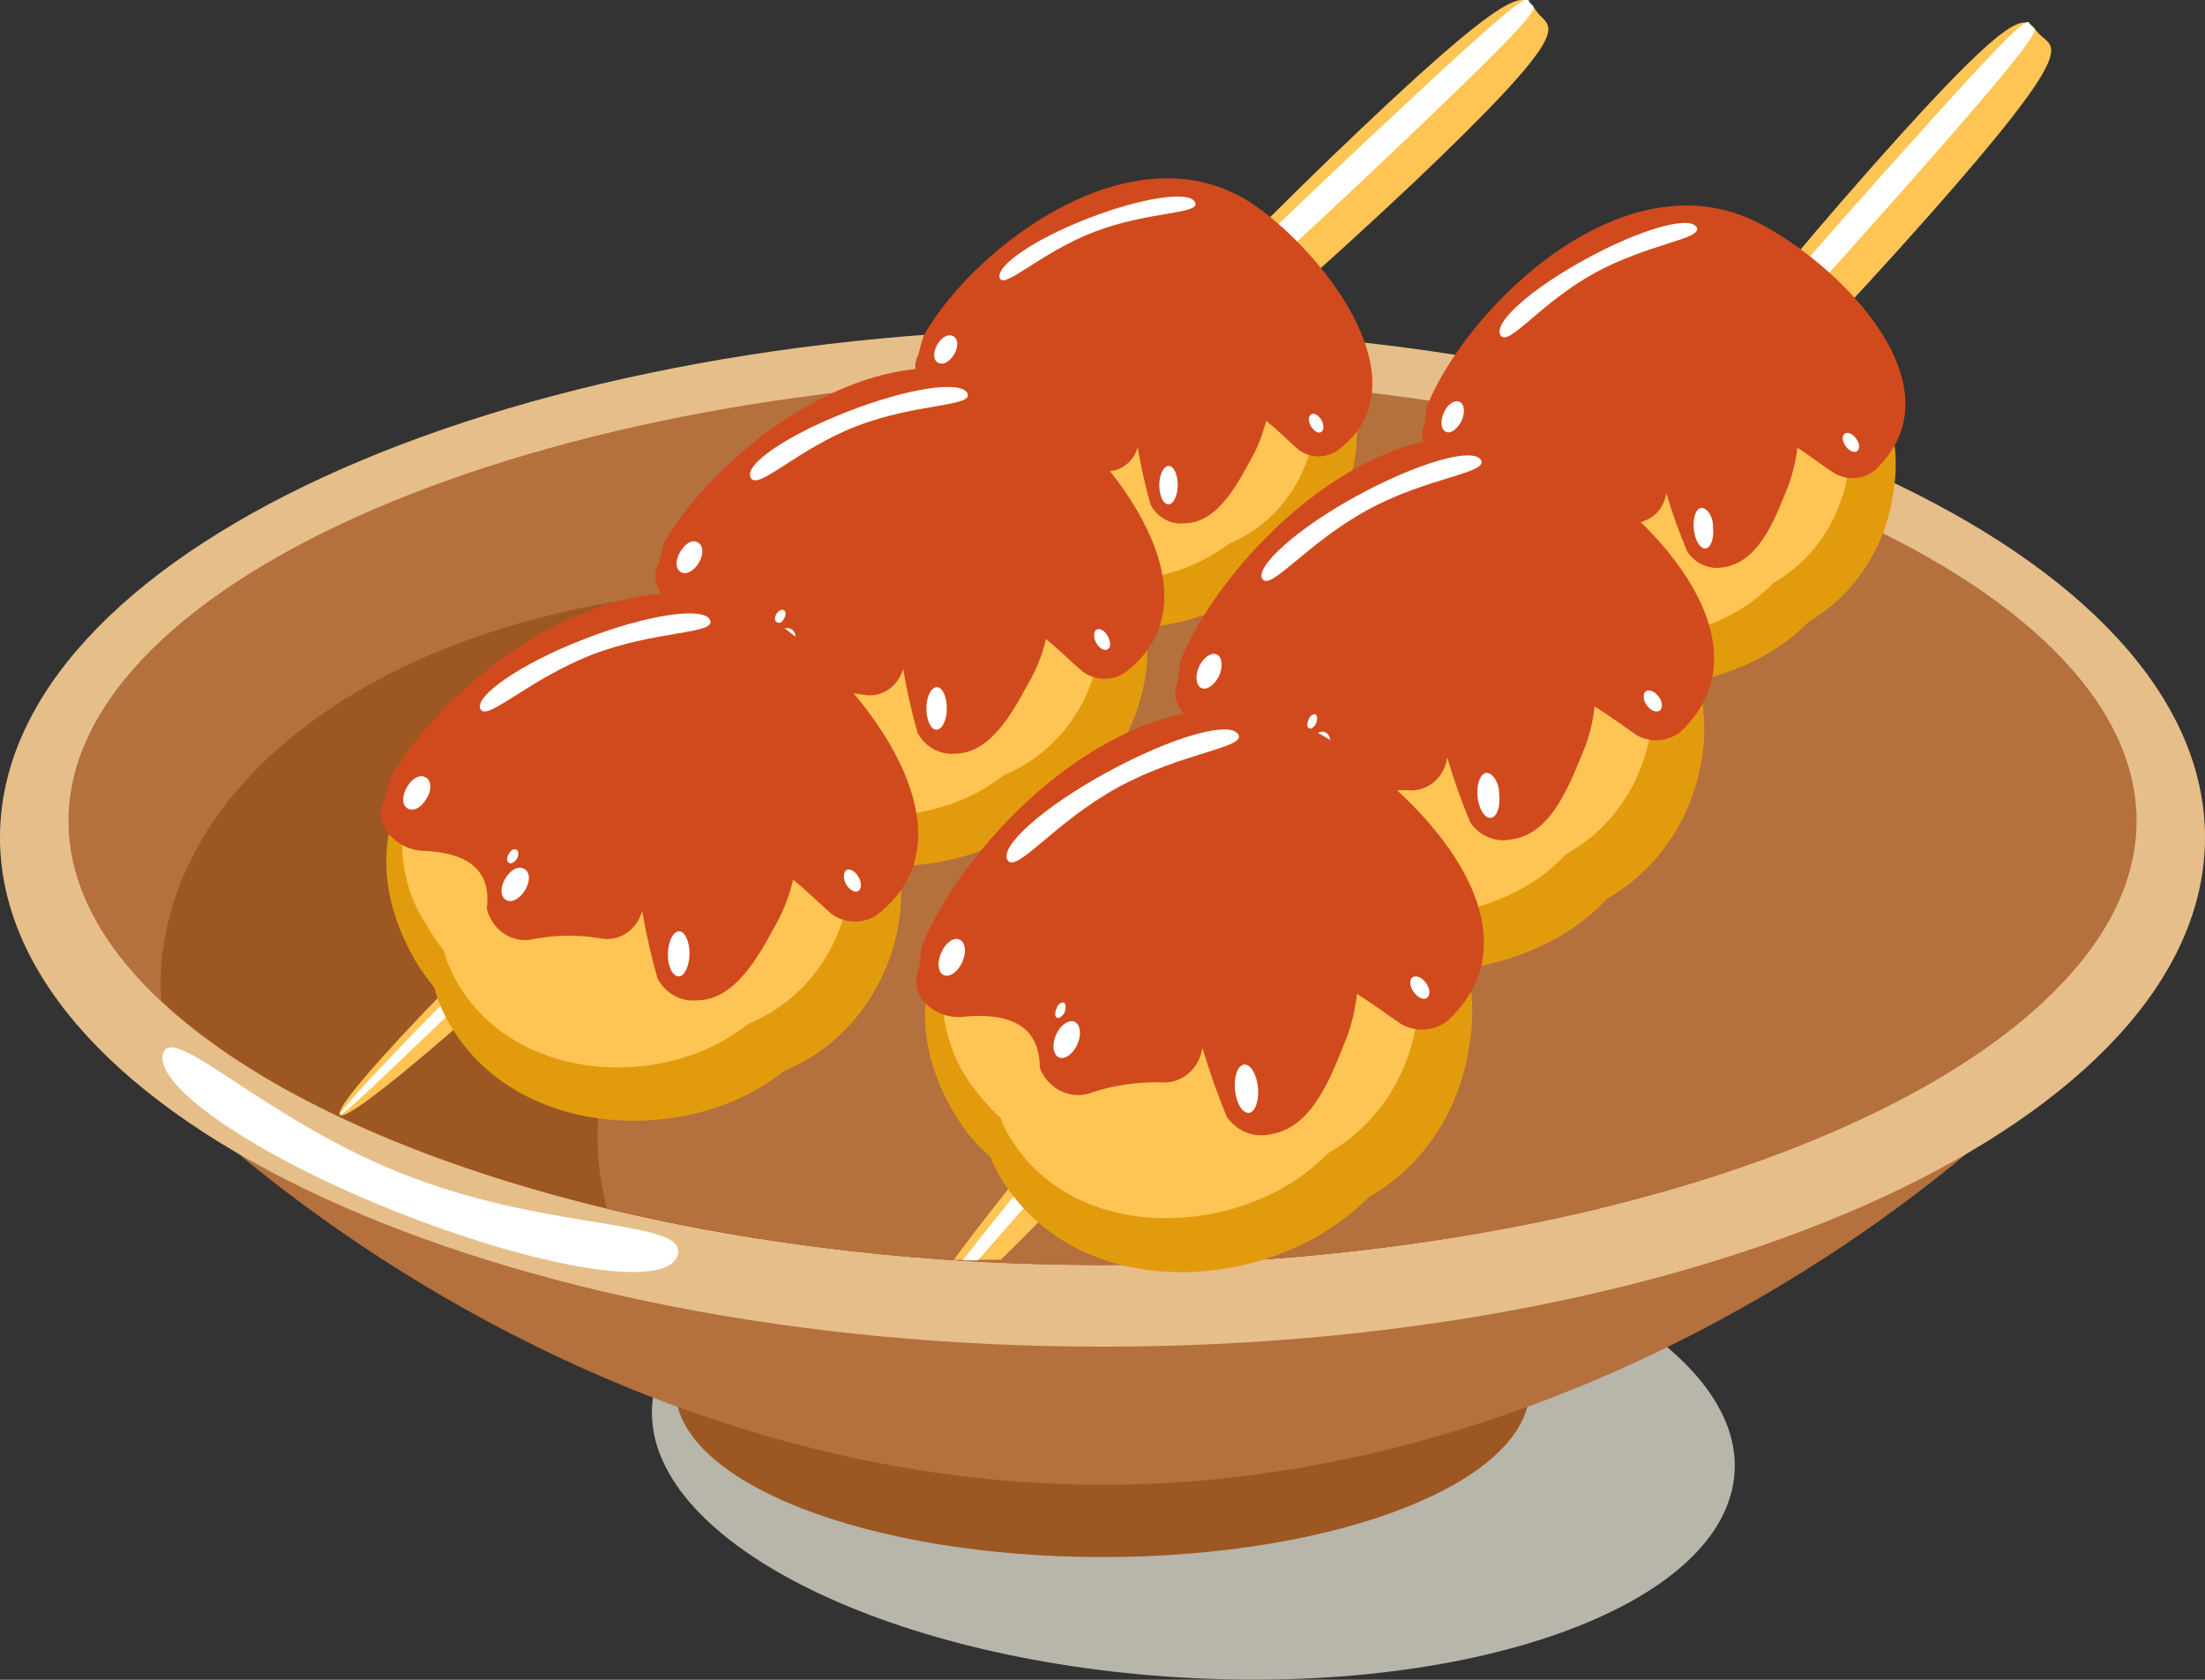<svg width="42" height="32" xmlns="http://www.w3.org/2000/svg">

 <rect width="100%" height="100%" fill="#333333" stroke="none"/>

 <g>
  <title>background</title>
  <rect fill="none" id="canvas_background" height="4" width="4.625" y="-1" x="-1"/>
 </g>
 <g>
  <title>Layer 1</title>
  <g id="svg_1">
   <path id="svg_2" fill="#B8B5AA" d="m33.041,28.027c0.13,-2.485 -4.37,-4.818 -10.072,-5.152c-5.702,-0.334 -10.419,1.419 -10.549,3.929c-0.13,2.51 4.375,4.814 10.072,5.152c5.697,0.339 10.414,-1.419 10.549,-3.929z"/>
  </g>
  <path id="svg_3" fill="#9C5723" d="m12.865,26.464c0,1.768 3.644,3.198 8.135,3.198c4.49,0 8.135,-1.429 8.135,-3.198c0,-1.768 -3.644,-8.453 -8.135,-8.453c-4.49,0 -8.135,6.685 -8.135,8.453z"/>
  <path id="svg_4" fill="#B4703D" d="m42,15.953c0,-2.947 -9.402,-5.314 -21,-5.314c-11.598,0 -21,2.377 -21,5.314c0,2.937 9.402,12.333 21,12.333c11.598,0 21,-9.401 21,-12.333z"/>
  <path id="svg_5" fill="#E6BE8A" d="m21,25.654c11.598,0 21,-4.343 21,-9.701c0,-5.357 -9.402,-9.701 -21,-9.701c-11.598,0 -21,4.343 -21,9.701c0,5.358 9.402,9.701 21,9.701z"/>
  <path id="svg_6" fill="#B4703D" d="m21.001,24.097c-10.678,0 -19.696,-3.871 -19.696,-8.458c0,-4.588 9.018,-8.458 19.696,-8.458c10.678,0 19.696,3.875 19.696,8.458c0,4.583 -9.018,8.458 -19.696,8.458z"/>
  <path id="svg_7" fill="#9C5723" d="m17.651,11.4c-7.478,-1.032 -14.137,2.151 -14.577,6.945c-0.016,0.239 -0.016,0.478 0,0.717c3.131,2.947 10.086,5.035 17.943,5.035c3.174,0.012 6.339,-0.347 9.439,-1.071c0.078,-0.289 0.13,-0.585 0.157,-0.884c0.421,-4.794 -5.503,-9.715 -12.963,-10.742z"/>
  <g id="svg_8">
   <path id="svg_9" fill="#B4703D" d="m24.352,11.4c20.94,-3.541 0.754,16.499 14.59,7.662c-3.131,2.947 -10.086,5.035 -17.943,5.035c-3.174,0.012 -6.339,-0.347 -9.439,-1.071c-0.075,-0.289 -0.128,-0.585 -0.157,-0.884c-0.439,-4.794 5.517,-9.489 12.949,-10.742z"/>
  </g>
  <path id="svg_10" fill="white" d="m3.103,20.079c-0.162,0.643 1.905,2.024 4.625,3.075c2.719,1.051 5.027,1.405 5.184,0.742c0.157,-0.663 -2.354,-0.437 -5.087,-1.473c-2.733,-1.036 -4.56,-2.986 -4.722,-2.343z"/>
  <path id="svg_11" fill="#FFC554" d="m26.851,3.551c3.237,-3.07 2.696,-2.991 2.442,-3.301c-0.254,-0.309 -0.12,-0.879 -3.371,2.205c-3.251,3.085 -5.679,5.801 -5.42,6.11c0.259,0.309 3.084,-1.94 6.349,-5.015z"/>
  <path id="svg_12" fill="white" d="m26.401,3.016c3.237,-3.07 2.835,-2.829 2.747,-2.947c-0.088,-0.118 0.185,-0.491 -3.066,2.559c-3.251,3.05 -5.813,5.663 -5.734,5.766c0.079,0.103 2.802,-2.304 6.053,-5.378z"/>
  <path id="svg_13" fill="#FFC554" d="m12.607,15.998c3.237,-3.075 2.775,-2.893 2.636,-3.07c-0.139,-0.177 0.074,-0.648 -3.177,2.421c-3.251,3.07 -5.762,5.712 -5.591,5.889c0.171,0.177 2.881,-2.166 6.132,-5.241z"/>
  <path id="svg_14" fill="white" d="m12.347,15.683c3.237,-3.075 2.863,-2.795 2.812,-2.854c-0.051,-0.059 0.254,-0.437 -2.997,2.638c-3.251,3.075 -5.762,5.712 -5.688,5.771c0.074,0.059 2.622,-2.48 5.873,-5.555z"/>
  <path id="svg_15" fill="#FFC554" d="m36.682,4.175c2.983,-3.369 2.437,-3.242 2.164,-3.522c-0.273,-0.28 -0.19,-0.864 -3.172,2.505c-2.983,3.369 -5.152,6.326 -4.897,6.606c0.254,0.28 2.927,-2.225 5.905,-5.59z"/>
  <path id="svg_16" fill="white" d="m36.192,3.684c2.978,-3.369 2.585,-3.089 2.493,-3.193c-0.092,-0.103 0.162,-0.521 -2.839,2.844c-3.001,3.365 -5.323,6.179 -5.221,6.272c0.102,0.093 2.585,-2.559 5.568,-5.924z"/>
  <path id="svg_17" fill="#FFC554" d="m25.435,16.277c-0.217,-0.216 -0.079,-0.747 -3.057,2.623c-1.799,2.029 -3.325,3.89 -4.208,5.098l0.43,0l0.463,0c1.064,-1.036 2.516,-2.574 4.079,-4.342c2.983,-3.345 2.493,-3.158 2.294,-3.379z"/>
  <path id="svg_18" fill="white" d="m25.296,16.16c-0.074,-0.074 0.18,-0.491 -2.798,2.878c-1.748,1.965 -3.237,3.787 -4.162,4.971l0.241,0l0.051,0c0.985,-1.12 2.46,-2.824 4.13,-4.715c2.987,-3.36 2.613,-3.06 2.539,-3.134z"/>
  <path id="svg_19" fill="#E39B0E" d="m24.791,5.246c-0.43,-0.68 -1.081,-1.168 -1.828,-1.37c-0.747,-0.203 -1.538,-0.107 -2.223,0.27c-0.629,0.218 -1.183,0.63 -1.591,1.184c-0.491,0.252 -0.918,0.626 -1.244,1.09c-0.27,0.434 -0.409,0.944 -0.401,1.464c0.008,0.52 0.164,1.025 0.447,1.449c0.096,0.164 0.206,0.318 0.328,0.462c0,0.079 0.037,0.152 0.065,0.226c0.818,2.004 3.394,2.377 5.087,1.474c0.177,-0.099 0.347,-0.212 0.509,-0.339c0.436,-0.178 0.827,-0.464 1.14,-0.832c0.313,-0.369 0.541,-0.81 0.663,-1.29c0.356,-1.277 -0.264,-2.77 -0.953,-3.787z"/>
  <path id="svg_20" fill="#FFC554" d="m24.136,5.231c-0.372,-0.596 -0.939,-1.026 -1.59,-1.207c-0.652,-0.181 -1.343,-0.101 -1.943,0.224c-0.547,0.193 -1.029,0.552 -1.387,1.031c-0.428,0.22 -0.799,0.547 -1.082,0.953c-0.237,0.378 -0.359,0.823 -0.352,1.277c0.007,0.454 0.145,0.894 0.393,1.263c0.082,0.144 0.176,0.279 0.282,0.403c0.016,0.067 0.036,0.133 0.06,0.196c0.708,1.744 2.955,2.068 4.43,1.277c0.161,-0.083 0.316,-0.18 0.463,-0.29c0.377,-0.155 0.715,-0.401 0.986,-0.719c0.271,-0.318 0.469,-0.699 0.577,-1.113c0.305,-1.11 -0.241,-2.412 -0.837,-3.296z"/>
  <g id="svg_21">
   <path id="svg_22" fill="#FFC554" d="m21.559,7.957c1.091,-1.115 1.512,-2.539 0.925,-3.178c-0.587,-0.639 -1.933,-0.255 -3.029,0.86c-1.096,1.115 -1.512,2.534 -0.925,3.173c0.587,0.639 1.933,0.255 3.029,-0.855z"/>
  </g>
  <g id="svg_23">
   <path id="svg_24" fill="#d14a1d" d="m23.924,3.929c-2.257,-1.596 -5.351,0.742 -6.326,2.456c-0.041,0.122 -0.077,0.247 -0.106,0.373c-0.213,0.398 0.203,0.806 0.657,0.801c0.745,0.044 1.078,0.354 0.999,0.938c0.041,0.157 0.134,0.292 0.261,0.383c0.127,0.09 0.281,0.129 0.433,0.109c0.375,-0.079 0.76,-0.088 1.138,-0.025c0.146,0.031 0.298,0.003 0.425,-0.079c0.128,-0.082 0.222,-0.211 0.264,-0.363c0.064,0.368 0.146,0.732 0.245,1.09c0.063,0.119 0.156,0.216 0.269,0.279c0.113,0.064 0.241,0.091 0.369,0.079c0.68,0 1.073,-0.86 1.327,-1.316c0.104,-0.201 0.183,-0.416 0.236,-0.639c0.217,0.172 0.416,0.373 0.615,0.55c0.105,0.078 0.228,0.123 0.356,0.129c0.128,0.006 0.255,-0.027 0.365,-0.095c1.716,-1.233 -0.148,-3.689 -1.526,-4.671z"/>
  </g>
  <path id="svg_25" fill="white" d="m18.166,6.764c0.088,-0.138 0.093,-0.295 0,-0.354c-0.093,-0.059 -0.217,0 -0.305,0.142c-0.088,0.142 -0.092,0.295 0,0.354c0.093,0.059 0.217,-0.005 0.305,-0.142z"/>
  <path id="svg_26" fill="white" d="m19.761,8.242c0.088,-0.138 0.092,-0.295 0,-0.354c-0.093,-0.059 -0.217,0 -0.301,0.147c-0.083,0.147 -0.097,0.29 0,0.349c0.097,0.059 0.213,-0.005 0.301,-0.142z"/>
  <path id="svg_27" fill="white" d="m19.631,7.726c0.037,-0.059 0.037,-0.123 0,-0.147c-0.037,-0.025 -0.093,0 -0.125,0.059c-0.032,0.059 -0.042,0.123 0,0.147c0.042,0.025 0.088,-0.005 0.125,-0.059z"/>
  <path id="svg_28" fill="white" d="m25.168,7.997c-0.056,-0.088 -0.139,-0.138 -0.194,-0.103c-0.056,0.034 -0.056,0.142 0,0.231c0.055,0.088 0.139,0.142 0.194,0.103c0.056,-0.039 0.051,-0.138 0,-0.231z"/>
  <path id="svg_29" fill="white" d="m22.433,9.244c0,-0.201 -0.074,-0.368 -0.171,-0.368c-0.097,0 -0.18,0.162 -0.18,0.363c0,0.201 0.074,0.363 0.171,0.368c0.097,0.005 0.176,-0.162 0.18,-0.363z"/>
  <path id="svg_30" fill="white" d="m22.766,3.856c-0.102,-0.231 -1.017,-0.093 -2.044,0.305c-1.027,0.398 -1.762,0.909 -1.679,1.135c0.083,0.226 0.782,-0.491 1.813,-0.884c1.031,-0.393 2.012,-0.329 1.91,-0.555z"/>
  <path id="svg_31" fill="#E39B0E" d="m20.685,9.048c-0.48,-0.753 -1.202,-1.293 -2.031,-1.519c-0.829,-0.226 -1.707,-0.123 -2.469,0.291c-0.7,0.243 -1.316,0.701 -1.771,1.316c-0.547,0.284 -1.022,0.701 -1.387,1.218c-0.675,1.041 -0.536,2.205 0.056,3.247c0.107,0.174 0.228,0.338 0.361,0.491c0.028,0.079 0.042,0.167 0.074,0.251c0.925,2.23 3.778,2.643 5.67,1.636c0.199,-0.11 0.389,-0.237 0.569,-0.378c0.478,-0.2 0.906,-0.515 1.249,-0.921c0.344,-0.406 0.593,-0.891 0.73,-1.417c0.407,-1.419 -0.287,-3.085 -1.05,-4.214z"/>
  <path id="svg_32" fill="#FFC554" d="m19.95,9.028c-0.419,-0.659 -1.051,-1.133 -1.776,-1.33c-0.726,-0.197 -1.494,-0.105 -2.159,0.259c-0.608,0.215 -1.143,0.615 -1.54,1.149c-0.474,0.247 -0.887,0.611 -1.202,1.061c-0.264,0.421 -0.401,0.916 -0.393,1.421c0.007,0.505 0.159,0.996 0.435,1.408c0.094,0.157 0.199,0.307 0.315,0.447c0.028,0.074 0.042,0.147 0.069,0.216c0.791,1.965 3.293,2.308 4.934,1.429c0.174,-0.097 0.341,-0.207 0.499,-0.329c0.423,-0.173 0.802,-0.45 1.106,-0.807c0.304,-0.357 0.524,-0.786 0.642,-1.251c0.342,-1.238 -0.264,-2.687 -0.93,-3.674z"/>
  <g id="svg_33">
   <path id="svg_34" fill="#FFC554" d="m17.078,12.063c1.221,-1.243 1.688,-2.824 1.045,-3.536c-0.643,-0.712 -2.15,-0.285 -3.371,0.953c-1.221,1.238 -1.688,2.824 -1.045,3.541c0.643,0.717 2.15,0.285 3.371,-0.958z"/>
  </g>
  <g id="svg_35">
   <path id="svg_36" fill="#d14a1d" d="m19.709,7.604c-2.511,-1.778 -5.956,0.825 -7.043,2.711c-0.046,0.084 -0.083,0.349 -0.12,0.413c-0.236,0.447 0.231,0.899 0.731,0.894c0.832,0.044 1.202,0.393 1.115,1.041c0.037,0.184 0.136,0.347 0.28,0.458c0.143,0.111 0.321,0.161 0.497,0.141c0.417,-0.088 0.846,-0.099 1.267,-0.029c0.163,0.034 0.331,0.003 0.473,-0.088c0.142,-0.091 0.247,-0.235 0.294,-0.403c0.069,0.41 0.16,0.815 0.273,1.213c0.069,0.133 0.173,0.242 0.3,0.313c0.126,0.072 0.27,0.102 0.412,0.089c0.754,0 1.193,-0.982 1.475,-1.473c0.116,-0.224 0.203,-0.464 0.259,-0.712c0.241,0.197 0.463,0.417 0.689,0.614c0.116,0.087 0.253,0.138 0.395,0.145c0.142,0.007 0.283,-0.029 0.405,-0.105c1.91,-1.424 -0.167,-4.136 -1.702,-5.221z"/>
  </g>
  <path id="svg_37" fill="white" d="m13.301,10.737c0.097,-0.152 0.106,-0.329 0,-0.398c-0.106,-0.069 -0.236,0 -0.338,0.162c-0.102,0.162 -0.102,0.329 0,0.393c0.102,0.064 0.24,-0.005 0.338,-0.157z"/>
  <path id="svg_38" fill="white" d="m15.08,12.383c0.097,-0.152 0.102,-0.329 0,-0.393c-0.102,-0.064 -0.24,0 -0.338,0.162c-0.097,0.162 -0.102,0.329 0,0.393c0.102,0.064 0.24,-0.01 0.338,-0.162z"/>
  <path id="svg_39" fill="white" d="m14.932,11.788c0.042,-0.064 0.042,-0.138 0,-0.162c-0.042,-0.025 -0.097,0 -0.139,0.064c-0.042,0.064 -0.042,0.138 0,0.162c0.042,0.025 0.097,0.02 0.139,-0.064z"/>
  <path id="svg_40" fill="white" d="m21.098,12.113c-0.056,-0.103 -0.153,-0.152 -0.213,-0.118c-0.06,0.034 -0.06,0.157 0,0.26c0.06,0.103 0.157,0.152 0.217,0.113c0.06,-0.039 0.056,-0.152 -0.005,-0.255z"/>
  <path id="svg_41" fill="white" d="m18.035,13.498c0,-0.226 -0.083,-0.408 -0.19,-0.408c-0.106,0 -0.199,0.177 -0.199,0.403c0,0.226 0.083,0.408 0.19,0.408c0.106,0 0.199,-0.177 0.199,-0.403z"/>
  <path id="svg_42" fill="white" d="m18.429,7.495c-0.116,-0.255 -1.133,-0.103 -2.28,0.344c-1.147,0.447 -1.984,1.007 -1.85,1.262c0.134,0.255 0.874,-0.54 2.016,-0.982c1.142,-0.442 2.224,-0.368 2.113,-0.624z"/>
  <path id="svg_43" fill="#E39B0E" d="m15.908,13.453c-0.506,-0.798 -1.271,-1.371 -2.149,-1.61c-0.878,-0.239 -1.808,-0.127 -2.614,0.314c-0.732,0.259 -1.376,0.743 -1.85,1.39c-0.577,0.296 -1.079,0.736 -1.461,1.282c-0.712,1.1 -0.569,2.328 0.056,3.438c0.112,0.191 0.239,0.372 0.379,0.54c0.032,0.088 0.046,0.182 0.083,0.265c0.957,2.358 3.986,2.795 5.98,1.729c0.211,-0.114 0.412,-0.247 0.601,-0.398c0.513,-0.209 0.973,-0.544 1.341,-0.978c0.368,-0.434 0.634,-0.954 0.777,-1.517c0.398,-1.508 -0.333,-3.261 -1.142,-4.455z"/>
  <path id="svg_44" fill="#FFC554" d="m15.136,13.429c-0.445,-0.695 -1.113,-1.194 -1.88,-1.401c-0.767,-0.207 -1.579,-0.109 -2.282,0.276c-0.642,0.224 -1.209,0.645 -1.628,1.208c-0.501,0.261 -0.937,0.645 -1.272,1.12c-0.277,0.445 -0.421,0.968 -0.412,1.501c0.009,0.533 0.17,1.051 0.463,1.485c0.095,0.174 0.205,0.339 0.328,0.491c0.028,0.079 0.042,0.157 0.074,0.231c0.832,2.053 3.473,2.456 5.207,1.508c0.184,-0.101 0.361,-0.217 0.527,-0.349c0.448,-0.182 0.849,-0.474 1.171,-0.852c0.322,-0.378 0.554,-0.832 0.679,-1.323c0.365,-1.321 -0.273,-2.854 -0.976,-3.895z"/>
  <g id="svg_45">
   <path id="svg_46" fill="#FFC554" d="m12.107,16.636c1.304,-1.311 1.767,-2.981 1.101,-3.738c-0.666,-0.756 -2.271,-0.3 -3.561,1.012c-1.29,1.312 -1.78,2.982 -1.101,3.733c0.68,0.751 2.271,0.3 3.561,-1.007z"/>
  </g>
  <g id="svg_47">
   <path id="svg_48" fill="#d14a1d" d="m14.882,11.926c-2.65,-1.876 -6.289,0.874 -7.432,2.878c-0.051,0.088 -0.092,0.363 -0.129,0.437c-0.245,0.476 0.245,0.968 0.772,0.968c0.879,0.044 1.267,0.413 1.179,1.1c0.046,0.187 0.153,0.349 0.303,0.459c0.15,0.109 0.331,0.157 0.511,0.136c0.442,-0.093 0.896,-0.103 1.341,-0.03c0.171,0.037 0.349,0.004 0.498,-0.093c0.149,-0.096 0.259,-0.249 0.306,-0.428c0.076,0.432 0.173,0.86 0.291,1.282c0.073,0.14 0.182,0.254 0.315,0.329c0.133,0.075 0.284,0.107 0.434,0.093c0.795,0 1.262,-1.012 1.563,-1.547c0.119,-0.238 0.211,-0.49 0.273,-0.752c0.254,0.206 0.49,0.442 0.726,0.648c0.123,0.091 0.268,0.143 0.418,0.15c0.15,0.007 0.298,-0.032 0.429,-0.111c2.016,-1.513 -0.176,-4.372 -1.799,-5.521z"/>
  </g>
  <path id="svg_49" fill="white" d="m8.116,15.227c0.106,-0.157 0.111,-0.344 0,-0.413c-0.111,-0.069 -0.254,0 -0.356,0.167c-0.102,0.167 -0.111,0.349 0,0.417c0.111,0.069 0.254,-0.005 0.356,-0.172z"/>
  <path id="svg_50" fill="white" d="m9.993,16.97c0.106,-0.162 0.111,-0.344 0,-0.413c-0.111,-0.069 -0.254,0 -0.361,0.167c-0.106,0.167 -0.106,0.349 0,0.417c0.106,0.069 0.259,-0.01 0.361,-0.172z"/>
  <path id="svg_51" fill="white" d="m9.841,16.366c0.042,-0.069 0.046,-0.147 0,-0.177c-0.046,-0.029 -0.106,0 -0.148,0.074c-0.042,0.074 -0.046,0.142 0,0.172c0.046,0.029 0.102,-0.005 0.148,-0.069z"/>
  <path id="svg_52" fill="white" d="m16.348,16.7c-0.06,-0.108 -0.167,-0.162 -0.227,-0.123c-0.06,0.039 -0.065,0.167 0,0.275c0.065,0.108 0.166,0.162 0.231,0.118c0.065,-0.044 0.06,-0.177 -0.005,-0.27z"/>
  <path id="svg_53" fill="white" d="m13.134,18.173c0,-0.241 -0.088,-0.432 -0.199,-0.432c-0.111,0 -0.208,0.192 -0.213,0.427c-0.005,0.236 0.088,0.427 0.203,0.432c0.116,0.005 0.208,-0.216 0.208,-0.427z"/>
  <path id="svg_54" fill="white" d="m13.526,11.813c-0.116,-0.265 -1.193,-0.108 -2.405,0.364c-1.212,0.471 -2.09,1.085 -1.97,1.331c0.12,0.246 0.925,-0.57 2.127,-1.036c1.202,-0.467 2.368,-0.388 2.247,-0.658z"/>
  <path id="svg_55" fill="#E39B0E" d="m34.618,5.506c-0.537,-0.656 -1.283,-1.079 -2.095,-1.188c-0.812,-0.11 -1.633,0.102 -2.308,0.594c-0.641,0.318 -1.178,0.831 -1.545,1.474c-0.484,0.333 -0.885,0.784 -1.17,1.316c-0.231,0.495 -0.315,1.052 -0.241,1.598c0.073,0.546 0.301,1.056 0.653,1.462c0.121,0.16 0.256,0.308 0.402,0.442c0.029,0.077 0.061,0.152 0.097,0.226c1.105,1.994 3.861,2.024 5.55,0.835c0.177,-0.128 0.344,-0.271 0.499,-0.427c0.435,-0.254 0.807,-0.613 1.086,-1.048c0.28,-0.435 0.459,-0.934 0.523,-1.457c0.236,-1.37 -0.606,-2.854 -1.452,-3.826z"/>
  <path id="svg_56" fill="#FFC554" d="m33.925,5.58c-0.472,-0.566 -1.123,-0.928 -1.829,-1.019c-0.707,-0.091 -1.42,0.097 -2.005,0.528c-0.553,0.277 -1.015,0.724 -1.327,1.282c-0.418,0.284 -0.767,0.669 -1.017,1.125c-0.202,0.431 -0.275,0.917 -0.211,1.393c0.064,0.476 0.264,0.921 0.571,1.274c0.105,0.138 0.221,0.267 0.347,0.383c0.025,0.067 0.055,0.133 0.088,0.196c0.962,1.734 3.362,1.763 4.819,0.727c0.152,-0.113 0.296,-0.237 0.43,-0.373c0.381,-0.216 0.708,-0.526 0.954,-0.902c0.247,-0.376 0.406,-0.81 0.465,-1.264c0.185,-1.208 -0.527,-2.5 -1.286,-3.35z"/>
  <g id="svg_57">
   <path id="svg_58" fill="#FFC554" d="m31.552,8.807c1.013,-1.326 1.276,-2.878 0.587,-3.473c-0.689,-0.594 -2.063,0 -3.075,1.326c-1.013,1.326 -1.281,2.883 -0.592,3.473c0.689,0.589 2.049,0 3.08,-1.326z"/>
  </g>
  <g id="svg_59">
   <path id="svg_60" fill="#d14a1d" d="m33.537,4.269c-2.567,-1.365 -5.55,1.528 -6.345,3.438c-0.037,0.088 -0.042,0.339 -0.069,0.403c-0.171,0.452 0.319,0.82 0.791,0.751c0.791,-0.059 1.179,0.221 1.17,0.845c0.06,0.162 0.173,0.294 0.319,0.374c0.145,0.08 0.313,0.1 0.472,0.058c0.386,-0.135 0.792,-0.196 1.198,-0.182c0.157,0.013 0.313,-0.037 0.436,-0.141c0.124,-0.104 0.206,-0.253 0.23,-0.419c0.113,0.378 0.246,0.748 0.398,1.11c0.077,0.116 0.184,0.206 0.308,0.259c0.124,0.053 0.26,0.067 0.391,0.04c0.712,-0.103 1.022,-1.056 1.235,-1.572c0.081,-0.227 0.137,-0.462 0.166,-0.702c0.245,0.152 0.462,0.334 0.717,0.491c0.119,0.067 0.254,0.096 0.388,0.085c0.134,-0.011 0.263,-0.063 0.37,-0.148c1.66,-1.562 -0.601,-3.861 -2.174,-4.691z"/>
  </g>
  <path id="svg_61" fill="white" d="m27.835,8.026c0.074,-0.152 0.065,-0.319 -0.028,-0.368c-0.092,-0.049 -0.227,0.034 -0.301,0.192c-0.074,0.157 -0.065,0.324 0.028,0.373c0.093,0.049 0.213,-0.039 0.301,-0.196z"/>
  <path id="svg_62" fill="white" d="m29.699,9.362c0.074,-0.157 0.06,-0.324 -0.028,-0.373c-0.088,-0.049 -0.227,0.039 -0.305,0.192c-0.079,0.152 -0.06,0.324 0.032,0.373c0.093,0.049 0.227,-0.034 0.301,-0.192z"/>
  <path id="svg_63" fill="white" d="m29.495,8.841c0.032,-0.064 0.028,-0.138 0,-0.157c-0.028,-0.02 -0.092,0 -0.125,0.084c-0.032,0.084 0,0.133 0,0.152c0,0.02 0.092,-0.02 0.125,-0.079z"/>
  <path id="svg_64" fill="white" d="m35.35,8.35c-0.065,-0.093 -0.162,-0.128 -0.217,-0.084c-0.056,0.044 -0.037,0.152 0.028,0.241c0.065,0.088 0.167,0.128 0.217,0.083c0.051,-0.044 0.042,-0.152 -0.028,-0.241z"/>
  <path id="svg_65" fill="white" d="m32.63,10.04c0,-0.216 -0.125,-0.373 -0.227,-0.363c-0.102,0.01 -0.162,0.196 -0.139,0.408c0.023,0.211 0.12,0.373 0.222,0.363c0.102,-0.01 0.167,-0.197 0.143,-0.408z"/>
  <path id="svg_66" fill="white" d="m32.316,4.327c-0.139,-0.226 -1.082,0.044 -2.113,0.609c-1.031,0.565 -1.762,1.203 -1.623,1.449c0.139,0.246 0.763,-0.619 1.794,-1.184c1.031,-0.565 2.076,-0.648 1.942,-0.874z"/>
  <path id="svg_67" fill="#E39B0E" d="m30.767,10.079c-0.597,-0.732 -1.428,-1.204 -2.332,-1.326c-0.905,-0.121 -1.82,0.116 -2.57,0.667c-0.705,0.357 -1.295,0.925 -1.697,1.636c-0.538,0.374 -0.984,0.879 -1.3,1.474c-0.583,1.189 -0.296,2.397 0.463,3.409c0.139,0.179 0.294,0.343 0.462,0.491c0.037,0.084 0.065,0.167 0.111,0.251c1.23,2.22 4.301,2.254 6.16,0.928c0.197,-0.146 0.381,-0.311 0.55,-0.491c0.487,-0.276 0.905,-0.67 1.221,-1.151c0.316,-0.481 0.52,-1.034 0.596,-1.614c0.217,-1.537 -0.721,-3.193 -1.665,-4.273z"/>
  <path id="svg_68" fill="#FFC554" d="m29.995,10.163c-0.522,-0.634 -1.245,-1.044 -2.031,-1.149c-0.787,-0.106 -1.583,0.099 -2.237,0.575c-0.615,0.309 -1.13,0.805 -1.48,1.424c-0.465,0.321 -0.85,0.756 -1.124,1.267c-0.222,0.476 -0.302,1.013 -0.231,1.539c0.071,0.526 0.29,1.017 0.629,1.408c0.116,0.154 0.244,0.297 0.384,0.427c0.037,0.074 0.06,0.152 0.097,0.221c1.073,1.935 3.75,1.965 5.369,0.81c0.165,-0.125 0.319,-0.265 0.463,-0.417c0.426,-0.234 0.794,-0.571 1.074,-0.984c0.28,-0.413 0.465,-0.89 0.539,-1.393c0.185,-1.346 -0.629,-2.785 -1.452,-3.728z"/>
  <g id="svg_69">
   <path id="svg_70" fill="#FFC554" d="m27.353,13.753c1.128,-1.474 1.424,-3.203 0.657,-3.866c-0.768,-0.663 -2.312,0 -3.427,1.474c-1.115,1.474 -1.424,3.212 -0.661,3.865c0.763,0.653 2.303,0 3.431,-1.474z"/>
  </g>
  <g id="svg_71">
   <path id="svg_72" fill="#d14a1d" d="m29.565,8.699c-2.863,-1.518 -6.16,1.699 -7.066,3.851c-0.042,0.098 -0.046,0.378 -0.074,0.452c-0.194,0.491 0.351,0.909 0.879,0.835c0.879,-0.069 1.313,0.246 1.304,0.938c0.064,0.182 0.189,0.333 0.351,0.424c0.162,0.091 0.35,0.115 0.528,0.067c0.43,-0.155 0.883,-0.227 1.336,-0.211c0.176,0.016 0.35,-0.04 0.488,-0.156c0.138,-0.116 0.23,-0.283 0.256,-0.468c0.124,0.421 0.27,0.835 0.439,1.238c0.089,0.13 0.212,0.229 0.353,0.285c0.141,0.057 0.295,0.068 0.442,0.034c0.796,-0.108 1.138,-1.169 1.387,-1.749c0.094,-0.251 0.156,-0.513 0.185,-0.781c0.278,0.172 0.541,0.368 0.8,0.545c0.133,0.076 0.283,0.11 0.433,0.097c0.15,-0.012 0.293,-0.07 0.414,-0.166c1.817,-1.749 -0.703,-4.313 -2.456,-5.236z"/>
  </g>
  <path id="svg_73" fill="white" d="m23.215,12.888c0.083,-0.177 0.069,-0.363 -0.032,-0.417c-0.102,-0.054 -0.254,0.044 -0.338,0.216c-0.083,0.172 -0.069,0.363 0.032,0.417c0.102,0.054 0.245,-0.044 0.338,-0.216z"/>
  <path id="svg_74" fill="white" d="m25.291,14.372c0.083,-0.177 0.065,-0.359 -0.037,-0.417c-0.102,-0.059 -0.25,0.044 -0.333,0.216c-0.083,0.172 -0.069,0.364 0.032,0.417c0.102,0.054 0.254,-0.044 0.338,-0.216z"/>
  <path id="svg_75" fill="white" d="m25.065,13.787c0.032,-0.074 0.028,-0.152 0,-0.172c-0.028,-0.02 -0.106,0 -0.139,0.088c-0.032,0.088 -0.032,0.147 0,0.172c0.032,0.025 0.102,-0.015 0.139,-0.088z"/>
  <path id="svg_76" fill="white" d="m31.585,13.262c-0.074,-0.098 -0.185,-0.138 -0.24,-0.088c-0.056,0.049 -0.046,0.172 0.028,0.27c0.074,0.098 0.185,0.138 0.245,0.088c0.06,-0.049 0.042,-0.187 -0.032,-0.27z"/>
  <path id="svg_77" fill="white" d="m28.556,15.128c0,-0.241 -0.139,-0.417 -0.25,-0.403c-0.111,0.015 -0.185,0.216 -0.162,0.452c0.023,0.236 0.139,0.417 0.254,0.403c0.116,-0.015 0.185,-0.216 0.157,-0.452z"/>
  <path id="svg_78" fill="white" d="m28.209,8.763c-0.153,-0.251 -1.207,0.054 -2.354,0.678c-1.147,0.624 -1.965,1.365 -1.808,1.591c0.157,0.226 0.851,-0.688 1.998,-1.316c1.147,-0.629 2.308,-0.697 2.164,-0.953z"/>
  <path id="svg_79" fill="#E39B0E" d="m26.296,15.379c-0.633,-0.769 -1.509,-1.265 -2.463,-1.393c-0.954,-0.129 -1.919,0.119 -2.712,0.696c-0.745,0.375 -1.367,0.977 -1.79,1.729c-0.572,0.392 -1.048,0.925 -1.387,1.552c-0.61,1.253 -0.305,2.53 0.463,3.595c0.141,0.177 0.295,0.342 0.463,0.491c0.035,0.091 0.075,0.179 0.12,0.265c1.3,2.343 4.541,2.382 6.502,0.982c0.207,-0.145 0.402,-0.31 0.583,-0.491c0.517,-0.294 0.961,-0.715 1.294,-1.228c0.334,-0.512 0.548,-1.102 0.625,-1.719c0.287,-1.591 -0.708,-3.335 -1.697,-4.479z"/>
  <path id="svg_80" fill="#FFC554" d="m25.482,15.467c-0.551,-0.671 -1.314,-1.104 -2.145,-1.216c-0.831,-0.112 -1.673,0.104 -2.364,0.607c-0.642,0.332 -1.18,0.854 -1.549,1.503c-0.493,0.346 -0.904,0.811 -1.198,1.356c-0.236,0.506 -0.322,1.077 -0.247,1.636c0.075,0.559 0.308,1.081 0.667,1.498c0.125,0.161 0.263,0.31 0.412,0.447c0.03,0.08 0.064,0.159 0.102,0.236c1.115,2.043 3.963,2.073 5.651,0.855c0.179,-0.133 0.349,-0.279 0.509,-0.437c0.447,-0.256 0.831,-0.62 1.121,-1.063c0.29,-0.443 0.478,-0.952 0.548,-1.486c0.217,-1.419 -0.629,-2.937 -1.508,-3.934z"/>
  <g id="svg_81">
   <path id="svg_82" fill="#FFC554" d="m22.688,19.259c1.193,-1.557 1.503,-3.384 0.698,-4.082c-0.805,-0.697 -2.428,0 -3.621,1.562c-1.193,1.562 -1.503,3.384 -0.694,4.082c0.809,0.697 2.428,-0.005 3.616,-1.562z"/>
  </g>
  <g id="svg_83">
   <path id="svg_84" fill="#d14a1d" d="m25.028,13.92c-3.024,-1.601 -6.507,1.798 -7.455,4.067c-0.042,0.103 -0.046,0.398 -0.079,0.491c-0.203,0.535 0.374,0.982 0.925,0.884c0.925,-0.069 1.387,0.26 1.387,0.982c0.073,0.186 0.207,0.338 0.376,0.428c0.17,0.09 0.364,0.113 0.548,0.063c0.447,-0.156 0.917,-0.229 1.387,-0.216c0.185,0.016 0.369,-0.043 0.515,-0.165c0.146,-0.122 0.243,-0.298 0.271,-0.493c0.132,0.445 0.287,0.883 0.462,1.311c0.094,0.136 0.223,0.241 0.371,0.3c0.149,0.059 0.311,0.071 0.466,0.034c0.837,-0.118 1.202,-1.238 1.452,-1.847c0.097,-0.265 0.162,-0.542 0.194,-0.825c0.291,0.182 0.573,0.393 0.842,0.575c0.14,0.08 0.3,0.116 0.459,0.103c0.159,-0.013 0.311,-0.074 0.438,-0.177c1.942,-1.837 -0.717,-4.538 -2.562,-5.516z"/>
  </g>
  <path id="svg_85" fill="white" d="m18.323,18.34c0.088,-0.182 0.074,-0.378 -0.037,-0.437c-0.111,-0.059 -0.264,0.044 -0.351,0.231c-0.088,0.187 -0.074,0.378 0.032,0.437c0.106,0.059 0.268,-0.044 0.356,-0.231z"/>
  <path id="svg_86" fill="white" d="m20.515,19.907c0.088,-0.182 0.069,-0.378 -0.037,-0.437c-0.106,-0.059 -0.268,0.044 -0.356,0.226c-0.088,0.182 -0.069,0.383 0.037,0.442c0.106,0.059 0.268,-0.044 0.356,-0.231z"/>
  <path id="svg_87" fill="white" d="m20.274,19.293c0.037,-0.079 0.028,-0.162 0,-0.187c-0.028,-0.025 -0.111,0 -0.148,0.098c-0.037,0.098 -0.032,0.157 0,0.182c0.032,0.025 0.111,-0.02 0.148,-0.093z"/>
  <path id="svg_88" fill="white" d="m27.155,18.719c-0.079,-0.108 -0.19,-0.147 -0.254,-0.098c-0.065,0.049 -0.046,0.182 0.032,0.285c0.079,0.103 0.194,0.152 0.254,0.098c0.06,-0.054 0.051,-0.182 -0.032,-0.285z"/>
  <path id="svg_89" fill="white" d="m23.96,20.703c-0.028,-0.246 -0.143,-0.437 -0.264,-0.422c-0.12,0.015 -0.199,0.226 -0.171,0.491c0.028,0.265 0.148,0.442 0.268,0.427c0.12,-0.015 0.194,-0.246 0.167,-0.496z"/>
  <path id="svg_90" fill="white" d="m23.585,13.989c-0.162,-0.265 -1.272,0.054 -2.488,0.717c-1.216,0.663 -2.067,1.415 -1.905,1.68c0.162,0.265 0.897,-0.727 2.109,-1.39c1.212,-0.663 2.446,-0.751 2.284,-1.007z"/>
 </g>
</svg>